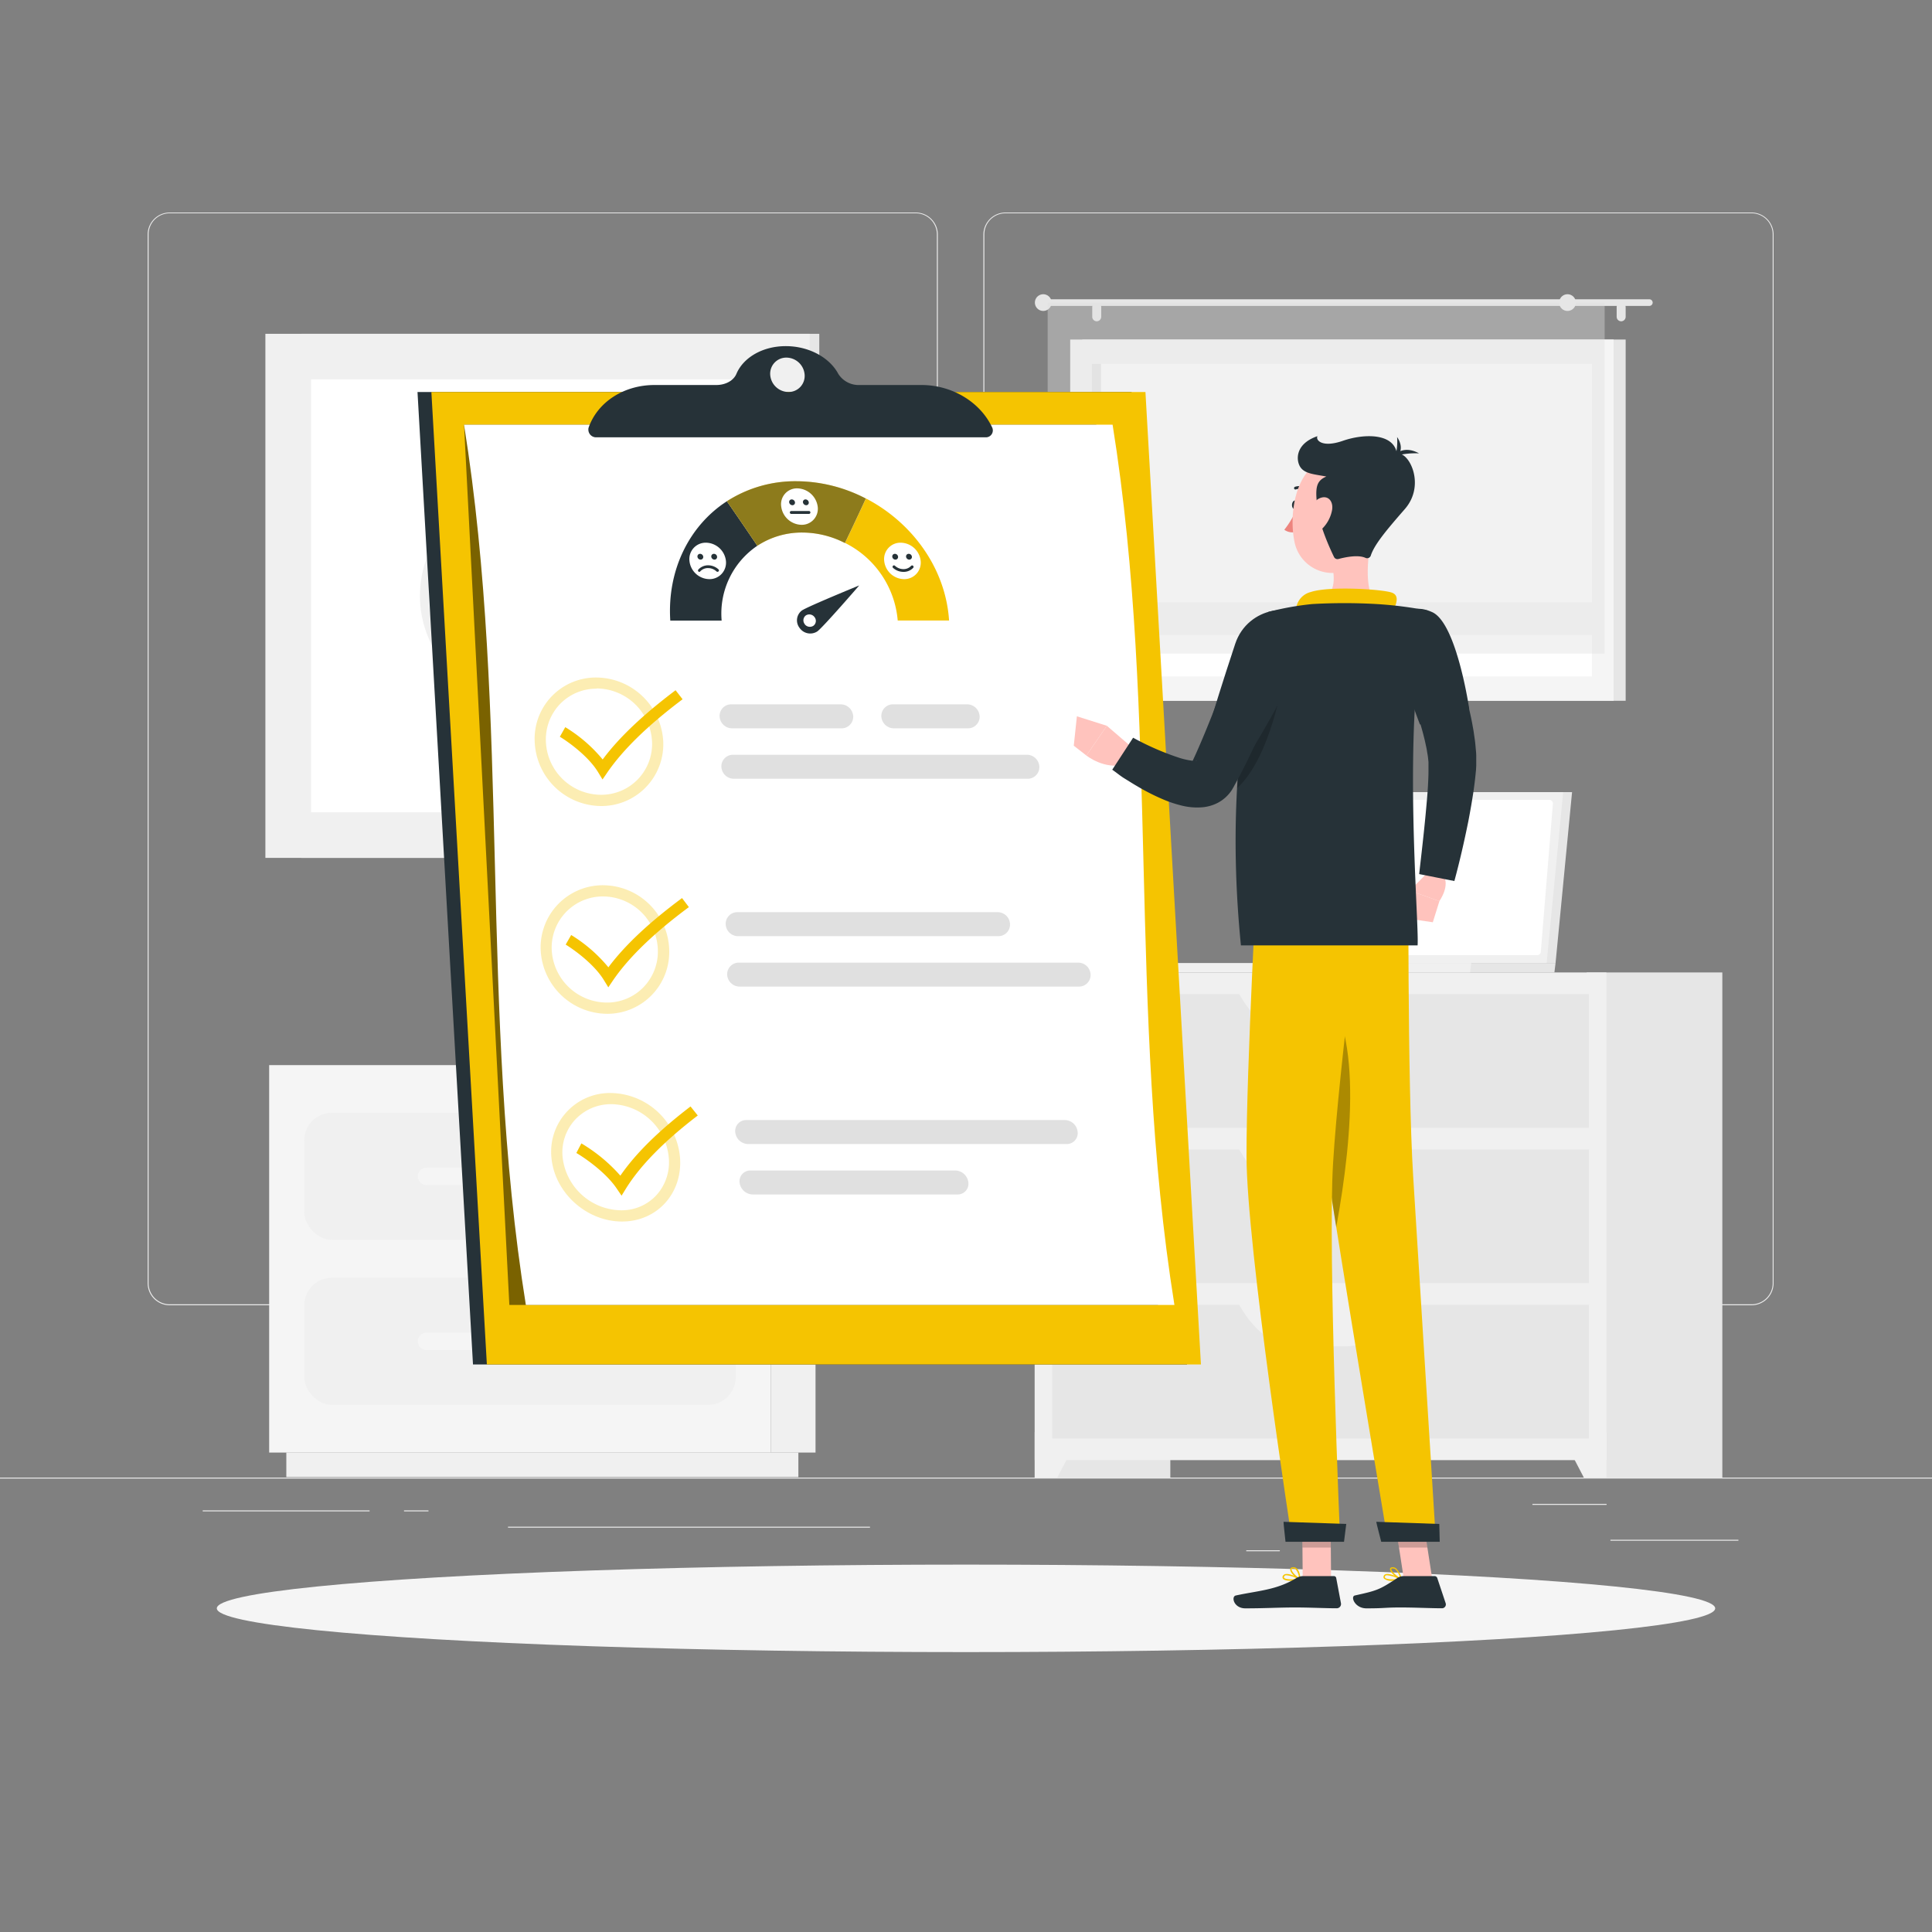 <svg xmlns="http://www.w3.org/2000/svg" viewBox="0 0 500 500"><rect x="0" y="0" width="500" height="500" fill="#808080" stroke="none"/><g id="freepik--background-complete--inject-36"><rect y="382.4" width="500" height="0.25" style="fill:#ebebeb"></rect><rect x="416.78" y="398.49" width="33.12" height="0.25" style="fill:#ebebeb"></rect><rect x="322.53" y="401.21" width="8.69" height="0.25" style="fill:#ebebeb"></rect><rect x="396.59" y="389.21" width="19.19" height="0.25" style="fill:#ebebeb"></rect><rect x="52.46" y="390.89" width="43.19" height="0.25" style="fill:#ebebeb"></rect><rect x="104.56" y="390.89" width="6.33" height="0.25" style="fill:#ebebeb"></rect><rect x="131.47" y="395.11" width="93.68" height="0.25" style="fill:#ebebeb"></rect><path d="M237,337.8H43.91a5.71,5.71,0,0,1-5.7-5.71V60.66A5.71,5.71,0,0,1,43.91,55H237a5.71,5.71,0,0,1,5.71,5.71V332.09A5.71,5.71,0,0,1,237,337.8ZM43.91,55.2a5.46,5.46,0,0,0-5.45,5.46V332.09a5.46,5.46,0,0,0,5.45,5.46H237a5.47,5.47,0,0,0,5.46-5.46V60.66A5.47,5.47,0,0,0,237,55.2Z" style="fill:#ebebeb"></path><path d="M453.31,337.8H260.21a5.72,5.72,0,0,1-5.71-5.71V60.66A5.72,5.72,0,0,1,260.21,55h193.1A5.71,5.71,0,0,1,459,60.66V332.09A5.71,5.71,0,0,1,453.31,337.8ZM260.21,55.2a5.47,5.47,0,0,0-5.46,5.46V332.09a5.47,5.47,0,0,0,5.46,5.46h193.1a5.47,5.47,0,0,0,5.46-5.46V60.66a5.47,5.47,0,0,0-5.46-5.46Z" style="fill:#ebebeb"></path><rect x="267.78" y="251.67" width="35.1" height="130.73" transform="translate(570.66 634.07) rotate(180)" style="fill:#e6e6e6"></rect><polygon points="273.62 382.4 267.78 382.4 267.78 370.63 279.75 370.63 273.62 382.4" style="fill:#f0f0f0"></polygon><rect x="410.64" y="251.67" width="35.1" height="130.73" transform="translate(856.38 634.07) rotate(180)" style="fill:#e6e6e6"></rect><rect x="267.78" y="251.67" width="147.96" height="126.21" transform="translate(683.52 629.55) rotate(180)" style="fill:#f0f0f0"></rect><rect x="272.31" y="257.26" width="138.89" height="34.61" transform="translate(683.52 549.13) rotate(180)" style="fill:#e6e6e6"></rect><path d="M335.2,268h13.12c5.7,0,11.15-4.27,15.07-11.81H320.13C324.05,263.75,329.5,268,335.2,268Z" style="fill:#f0f0f0"></path><polygon points="409.9 382.4 415.74 382.4 415.74 370.63 403.77 370.63 409.9 382.4" style="fill:#f0f0f0"></polygon><rect x="272.31" y="297.47" width="138.89" height="34.61" transform="translate(683.52 629.55) rotate(180)" style="fill:#e6e6e6"></rect><path d="M335.2,308.22h13.12c5.7,0,11.15-4.27,15.07-11.81H320.13C324.05,304,329.5,308.22,335.2,308.22Z" style="fill:#f0f0f0"></path><rect x="272.31" y="337.67" width="138.89" height="34.61" transform="translate(683.52 709.96) rotate(180)" style="fill:#e6e6e6"></rect><path d="M335.2,348.43h13.12c5.7,0,11.15-4.27,15.07-11.81H320.13C324.05,344.16,329.5,348.43,335.2,348.43Z" style="fill:#f0f0f0"></path><rect x="78" y="86.38" width="134.04" height="135.63" transform="translate(290.03 308.4) rotate(180)" style="fill:#e6e6e6"></rect><rect x="68.69" y="86.38" width="140.88" height="135.63" transform="translate(278.25 308.4) rotate(180)" style="fill:#f0f0f0"></rect><rect x="83.11" y="95.56" width="112.03" height="117.27" transform="translate(293.33 15.08) rotate(90)" style="fill:#fff"></rect><path d="M138.32,113,116.8,134.56a27.81,27.81,0,0,0,0,39.28l21.52,21.53a1.13,1.13,0,0,0,1.6,0l21.53-21.53a27.81,27.81,0,0,0,0-39.28L139.93,113A1.15,1.15,0,0,0,138.32,113Zm-19.92,59.2a25.54,25.54,0,0,1,0-36.07Zm41.45,0V136.17A25.54,25.54,0,0,1,159.85,172.24Z" style="fill:#f0f0f0"></path><polygon points="406.85 205 331.96 205 327.69 249.22 402.58 249.22 406.85 205" style="fill:#e6e6e6"></polygon><polygon points="402.58 249.22 402.28 251.67 327.38 251.67 327.69 249.22 402.58 249.22" style="fill:#e6e6e6"></polygon><polygon points="404.55 205 329.66 205 325.38 249.22 400.27 249.22 404.55 205" style="fill:#f0f0f0"></polygon><path d="M398.76,246.34,401.89,208a.94.94,0,0,0-.93-1H332.11a.94.94,0,0,0-.94.86L328,246.19a.94.94,0,0,0,.94,1h68.85A.93.93,0,0,0,398.76,246.34Z" style="fill:#fff"></path><polygon points="380.76 249.22 380.46 251.67 297.99 251.67 298.29 249.22 380.76 249.22" style="fill:#f0f0f0"></polygon><rect x="280.09" y="87.88" width="140.63" height="93.49" transform="translate(700.81 269.24) rotate(180)" style="fill:#e6e6e6"></rect><rect x="276.96" y="87.88" width="140.63" height="93.49" transform="translate(694.56 269.24) rotate(180)" style="fill:#f5f5f5"></rect><rect x="306.84" y="69.91" width="80.88" height="129.41" transform="translate(481.9 -212.66) rotate(90)" style="fill:#fff"></rect><rect x="243.31" y="133.44" width="80.88" height="2.36" transform="translate(418.37 -149.14) rotate(90)" style="fill:#e6e6e6"></rect><rect x="279.28" y="155.87" width="135.99" height="8.46" transform="translate(694.56 320.2) rotate(180)" style="fill:#f5f5f5"></rect><path d="M270.85,77.45h156a.87.87,0,0,1,.86.86h0a.86.86,0,0,1-.86.86h-156a.86.86,0,0,1-.87-.86h0A.87.87,0,0,1,270.85,77.45Z" style="fill:#e6e6e6"></path><path d="M267.83,78.31A2.16,2.16,0,1,0,270,76.15,2.16,2.16,0,0,0,267.83,78.31Z" style="fill:#e6e6e6"></path><path d="M419.55,83.15h0A1.17,1.17,0,0,0,420.72,82v-2.5a1.17,1.17,0,0,0-1.17-1.17h0a1.16,1.16,0,0,0-1.16,1.17V82A1.17,1.17,0,0,0,419.55,83.15Z" style="fill:#e6e6e6"></path><path d="M283.87,83.15h0A1.18,1.18,0,0,0,285,82v-2.5a1.17,1.17,0,0,0-1.17-1.17h0a1.16,1.16,0,0,0-1.16,1.17V82A1.17,1.17,0,0,0,283.87,83.15Z" style="fill:#e6e6e6"></path><rect x="271.12" y="78.31" width="144.15" height="90.83" transform="translate(686.4 247.45) rotate(180)" style="fill:#e0e0e0;opacity:0.4"></rect><path d="M403.51,78.31a2.16,2.16,0,1,0,2.16-2.16A2.16,2.16,0,0,0,403.51,78.31Z" style="fill:#e6e6e6"></path><rect x="199.5" y="275.65" width="11.56" height="100.27" transform="translate(410.56 651.57) rotate(180)" style="fill:#f0f0f0"></rect><rect x="74.1" y="375.92" width="132.52" height="6.35" transform="translate(280.72 758.19) rotate(180)" style="fill:#f0f0f0"></rect><rect x="69.66" y="275.65" width="129.84" height="100.27" style="fill:#f5f5f5"></rect><rect x="78.75" y="287.99" width="111.66" height="32.88" rx="7.12" style="fill:#f0f0f0"></rect><rect x="78.75" y="330.69" width="111.66" height="32.88" rx="7.12" style="fill:#f0f0f0"></rect><path d="M110.39,306.69h48.38a2.26,2.26,0,0,0,2.26-2.25h0a2.27,2.27,0,0,0-2.26-2.26H110.39a2.27,2.27,0,0,0-2.26,2.26h0A2.26,2.26,0,0,0,110.39,306.69Z" style="fill:#f5f5f5"></path><path d="M110.39,349.39h48.38a2.26,2.26,0,0,0,2.26-2.25h0a2.27,2.27,0,0,0-2.26-2.26H110.39a2.27,2.27,0,0,0-2.26,2.26h0A2.26,2.26,0,0,0,110.39,349.39Z" style="fill:#f5f5f5"></path></g><g id="freepik--Shadow--inject-36"><ellipse id="freepik--path--inject-36" cx="250" cy="416.24" rx="193.89" ry="11.32" style="fill:#f5f5f5"></ellipse></g><g id="freepik--Survey--inject-36"><polygon points="292.85 101.45 108.05 101.45 122.41 353.12 307.2 353.12 292.85 101.45" style="fill:#263238"></polygon><polygon points="296.44 101.45 111.64 101.45 126 353.12 310.8 353.12 296.44 101.45" style="fill:#F5C401"></polygon><path d="M283.71,109.91H120.09l11.73,227.81H299.69Z" style="opacity:0.5"></path><path d="M120.09,109.91c12.16,75.94,3.82,151.88,16,227.81H303.94c-12.16-75.93-3.82-151.87-16-227.81Z" style="fill:#fff"></path><g style="opacity:0.3"><path d="M154.41,178.17A14.47,14.47,0,0,1,168.75,192a13.14,13.14,0,0,1-13.26,13.69,14.34,14.34,0,0,1-14.21-13.77,13.23,13.23,0,0,1,3.63-9.69,13.05,13.05,0,0,1,9.5-4m-.1-2.89a15.85,15.85,0,0,0-15.93,16.63,17.31,17.31,0,0,0,17.15,16.63,16,16,0,0,0,16.12-16.63,17.47,17.47,0,0,0-17.34-16.63Z" style="fill:#F5C401"></path></g><path d="M247.22,302.92h-53a2.79,2.79,0,0,0-2.82,3.1h0a3.51,3.51,0,0,0,3.41,3.11h53a2.77,2.77,0,0,0,2.8-3.11h0A3.49,3.49,0,0,0,247.22,302.92Z" style="fill:#e0e0e0"></path><path d="M275.57,289.87H193.15a2.83,2.83,0,0,0-2.87,3.1h0a3.4,3.4,0,0,0,3.34,3.11H276A2.83,2.83,0,0,0,278.9,293h0A3.39,3.39,0,0,0,275.57,289.87Z" style="fill:#e0e0e0"></path><g style="opacity:0.3"><path d="M156.1,232a14.26,14.26,0,0,1,14.15,13.77,13.26,13.26,0,0,1-3.69,9.69,13.1,13.1,0,0,1-9.54,4,14.35,14.35,0,0,1-14.24-13.77A13.24,13.24,0,0,1,156.1,232m0-2.9h0a16.09,16.09,0,0,0-16.18,16.63,17.33,17.33,0,0,0,17.22,16.64,16,16,0,0,0,16.05-16.64,17.21,17.21,0,0,0-17.09-16.63Z" style="fill:#F5C401"></path></g><path d="M217.8,188.49H189.45a3.25,3.25,0,0,1-3.22-3.11h0a3,3,0,0,1,3-3.1h28.34a3.27,3.27,0,0,1,3.24,3.1h0A3,3,0,0,1,217.8,188.49Z" style="fill:#e0e0e0"></path><path d="M250.52,188.49h-19.2a3.26,3.26,0,0,1-3.23-3.11h0a3,3,0,0,1,3-3.1h19.21a3.26,3.26,0,0,1,3.23,3.1h0A3,3,0,0,1,250.52,188.49Z" style="fill:#e0e0e0"></path><path d="M266,201.54H189.9a3.23,3.23,0,0,1-3.21-3.11h0a3,3,0,0,1,3-3.1h76.09a3.22,3.22,0,0,1,3.2,3.1h0A3,3,0,0,1,266,201.54Z" style="fill:#e0e0e0"></path><g style="opacity:0.3"><path d="M158.27,285.76a15.16,15.16,0,0,1,14.8,13.78,12.65,12.65,0,0,1-3.11,9.68,12.21,12.21,0,0,1-9.26,4,15.44,15.44,0,0,1-15.1-13.77,12.48,12.48,0,0,1,3.26-9.69,12.66,12.66,0,0,1,9.41-4m-.14-2.89A15.2,15.2,0,0,0,142.7,299.5c.77,9.18,9.1,16.63,18.28,16.63s15.76-7.45,15-16.63a18.24,18.24,0,0,0-17.84-16.63Z" style="fill:#F5C401"></path></g><path d="M279,249.13H191.19a3,3,0,0,0-3,3.1h0a3.24,3.24,0,0,0,3.21,3.1h87.85a3,3,0,0,0,3-3.1h0A3.22,3.22,0,0,0,279,249.13Z" style="fill:#e0e0e0"></path><path d="M258.19,236.07H190.81a3,3,0,0,0-3,3.11h0a3.21,3.21,0,0,0,3.19,3.1h67.39a3,3,0,0,0,3-3.1h0A3.2,3.2,0,0,0,258.19,236.07Z" style="fill:#e0e0e0"></path><path d="M155.93,201.72l-1.18-1.94c-2.59-4.23-8-8-9.86-9.11l1.4-2.48a38.24,38.24,0,0,1,9.68,8.36c4.25-5.71,10.46-11.58,18.87-17.92l1.81,2.34c-9,6.77-15.38,13-19.47,18.93C156.77,200.51,156.35,201.12,155.93,201.72Z" style="fill:#F5C401"></path><path d="M157.43,255.52c-.39-.65-.79-1.3-1.19-1.94-2.6-4.23-8-8-9.84-9.12l1.42-2.48a38.34,38.34,0,0,1,9.63,8.36c4.26-5.7,10.52-11.58,19.06-17.92l1.77,2.34c-9.12,6.77-15.54,13-19.61,18.93Z" style="fill:#F5C401"></path><path d="M160.86,309.44l-1.32-1.94c-2.88-4.23-8.46-8-10.38-9.11l1.3-2.48a42.05,42.05,0,0,1,10.09,8.35c3.92-5.7,9.88-11.58,18.16-17.91l1.87,2.34c-8.84,6.77-14.91,13-18.6,18.93Z" style="fill:#F5C401"></path><path d="M224.1,129q-2.64,5.76-5.41,11.51a24.75,24.75,0,0,1,13.64,20.08h13.29C244.74,147,236,135.17,224.1,129Z" style="fill:#F5C401"></path><path d="M173.47,160.61h13.29A21.17,21.17,0,0,1,196,141.24q-3.88-5.76-7.88-11.52C178.42,136,172.62,147.51,173.47,160.61Z" style="fill:#263238"></path><path d="M206.12,124.54a32.74,32.74,0,0,0-18,5.18q4,5.76,7.88,11.52a21,21,0,0,1,11.66-3.42,24.25,24.25,0,0,1,11,2.71q2.76-5.76,5.41-11.51A39.2,39.2,0,0,0,206.12,124.54Z" style="fill:#F5C401"></path><path d="M206.12,124.54a32.74,32.74,0,0,0-18,5.18q4,5.76,7.88,11.52a21,21,0,0,1,11.66-3.42,24.25,24.25,0,0,1,11,2.71q2.76-5.76,5.41-11.51A39.2,39.2,0,0,0,206.12,124.54Z" style="fill:#263238;opacity:0.5"></path><path d="M222.36,151.51S208.94,157,207.52,158a3.19,3.19,0,0,0-.57,4.53,3.35,3.35,0,0,0,4.58.87C213,162.34,222.38,151.51,222.36,151.51Zm-14.1,10a1.57,1.57,0,0,1,.28-2.23,1.67,1.67,0,0,1,2.26.43,1.57,1.57,0,0,1-.28,2.23A1.67,1.67,0,0,1,208.26,161.55Z" style="fill:#263238"></path><path d="M238.27,145.16a4.26,4.26,0,0,1-4.32,4.72,5.25,5.25,0,0,1-5.12-4.72,4.23,4.23,0,0,1,4.28-4.71A5.28,5.28,0,0,1,238.27,145.16Z" style="fill:#fff"></path><path d="M232.42,144.08a.68.68,0,0,1-.68.75.83.83,0,0,1-.82-.75.67.67,0,0,1,.68-.75A.83.83,0,0,1,232.42,144.08Z" style="fill:#263238"></path><path d="M236,144.08a.68.68,0,0,1-.69.75.85.85,0,0,1-.82-.75.67.67,0,0,1,.69-.75A.83.83,0,0,1,236,144.08Z" style="fill:#263238"></path><path d="M233.77,148h0a4,4,0,0,1-2.67-1.05.37.37,0,0,1,0-.52.36.36,0,0,1,.52,0,3.25,3.25,0,0,0,2.17.86h0a2.66,2.66,0,0,0,2-.84.37.37,0,1,1,.54.51A3.38,3.38,0,0,1,233.77,148Z" style="fill:#263238"></path><path d="M211.62,131.1a4.15,4.15,0,0,1-4.2,4.72,5.41,5.41,0,0,1-5.24-4.72,4.1,4.1,0,0,1,4.16-4.71A5.46,5.46,0,0,1,211.62,131.1Z" style="fill:#fff"></path><path d="M205.74,130a.66.66,0,0,1-.66.75.87.87,0,0,1-.84-.75.65.65,0,0,1,.66-.75A.86.86,0,0,1,205.74,130Z" style="fill:#263238"></path><path d="M209.31,130a.66.66,0,0,1-.67.75.88.88,0,0,1-.84-.75.66.66,0,0,1,.67-.75A.87.87,0,0,1,209.31,130Z" style="fill:#263238"></path><path d="M209.41,133h-4.68a.38.38,0,0,1,0-.75h4.68a.38.38,0,0,1,0,.75Z" style="fill:#263238"></path><path d="M187.87,145.16a4.26,4.26,0,0,1-4.32,4.72,5.25,5.25,0,0,1-5.12-4.72,4.23,4.23,0,0,1,4.28-4.71A5.29,5.29,0,0,1,187.87,145.16Z" style="fill:#fff"></path><path d="M182,144.08a.68.68,0,0,1-.68.75.83.83,0,0,1-.82-.75.67.67,0,0,1,.68-.75A.83.83,0,0,1,182,144.08Z" style="fill:#263238"></path><path d="M185.58,144.08a.67.67,0,0,1-.68.75.85.85,0,0,1-.82-.75.67.67,0,0,1,.68-.75A.82.82,0,0,1,185.58,144.08Z" style="fill:#263238"></path><path d="M181,148a.35.35,0,0,1-.25-.1.37.37,0,0,1,0-.52,3.43,3.43,0,0,1,2.53-1.08,4,4,0,0,1,2.67,1.06.36.36,0,0,1,0,.52.39.39,0,0,1-.53,0,3.2,3.2,0,0,0-2.18-.86,2.68,2.68,0,0,0-2,.83A.39.39,0,0,1,181,148Z" style="fill:#263238"></path><path d="M256.74,110.56c-3.12-6.57-10.4-10.92-18.25-10.92h-16a6.24,6.24,0,0,1-5.55-2.9c-2.23-4.18-7.55-7.16-13.59-7.16s-11,3-12.76,7.16c-.73,1.76-2.82,2.9-5.22,2.9h-16c-7.85,0-14.64,4.35-17,10.92a1.62,1.62,0,0,0-.1.72,2,2,0,0,0,2,1.9H255.15A1.79,1.79,0,0,0,256.74,110.56ZM204,101.45A4.78,4.78,0,0,1,199.33,97a4.16,4.16,0,0,1,4.2-4.45A4.77,4.77,0,0,1,208.24,97,4.16,4.16,0,0,1,204,101.45Z" style="fill:#263238"></path></g><g id="freepik--Character--inject-36"><path d="M360.42,409.11a3.2,3.2,0,0,1-2.22-.55.69.69,0,0,1-.07-.76.74.74,0,0,1,.51-.41c1.18-.33,3.91,1.13,4,1.2a.17.17,0,0,1,.1.18.15.15,0,0,1-.12.14A12.92,12.92,0,0,1,360.42,409.11Zm-1.32-1.42a1.11,1.11,0,0,0-.33,0,.45.45,0,0,0-.32.24c-.1.22,0,.33,0,.39.4.47,2.26.48,3.6.29A8.65,8.65,0,0,0,359.1,407.69Z" style="fill:#F5C401"></path><path d="M362.62,408.91h-.07c-.93-.4-2.87-2-2.83-2.82,0-.2.12-.44.6-.49a1.42,1.42,0,0,1,1,.3,5.65,5.65,0,0,1,1.46,2.83.18.18,0,0,1,0,.16A.17.17,0,0,1,362.62,408.91Zm-2.13-3h-.1c-.31,0-.32.15-.32.19,0,.5,1.31,1.75,2.28,2.29a4.66,4.66,0,0,0-1.23-2.26A1,1,0,0,0,360.49,405.93Z" style="fill:#F5C401"></path><polygon points="370.68 408.74 363.33 408.74 360.7 391.72 368.05 391.72 370.68 408.74" style="fill:#ffc3bd"></polygon><path d="M363.28,407.89h8a.74.74,0,0,1,.68.5l2.18,6.53a1,1,0,0,1-.91,1.3c-2.9,0-7.1-.21-10.74-.21-4.25,0-3.87.23-8.86.23-3,0-4.19-3.05-3-3.33,5.61-1.25,6.26-1.39,10.88-4.45A3.09,3.09,0,0,1,363.28,407.89Z" style="fill:#263238"></path><polygon points="360.7 391.73 362.06 400.5 369.41 400.5 368.05 391.73 360.7 391.73" style="opacity:0.2"></polygon><path d="M369.84,225.45l-5,5.05,7.66,2.71s3-4.12.89-6.94Z" style="fill:#ffc3bd"></path><polygon points="363.16 237.56 370.81 238.68 372.52 233.21 364.86 230.5 363.16 237.56" style="fill:#ffc3bd"></polygon><path d="M373.18,163.27c.65,1.4,1.17,2.59,1.69,3.89s1,2.55,1.5,3.83c.95,2.57,1.8,5.19,2.59,7.84a82.8,82.8,0,0,1,2,8.15l.38,2.1.31,2.14c.11.71.18,1.45.24,2.18s.16,1.39.16,2.31l0,1.3,0,1.15-.06,1.13-.11,1.07c-.13,1.44-.32,2.79-.5,4.16-.4,2.7-.86,5.34-1.37,8-1.06,5.23-2.22,10.34-3.62,15.49l-9.11-1.8c.58-5.08,1.18-10.24,1.66-15.32.23-2.54.48-5.07.62-7.55.06-1.22.13-2.46.13-3.63v-.88l0-.81,0-.81-.07-.66a15,15,0,0,0-.22-1.57c-.09-.56-.17-1.12-.3-1.69l-.37-1.71-.43-1.72c-.62-2.3-1.32-4.61-2.12-6.92s-1.69-4.61-2.63-6.89c-.46-1.15-.94-2.29-1.44-3.41s-1-2.29-1.49-3.26Z" style="fill:#263238"></path><path d="M338.65,221.87s1.22,56.24,4.52,78.64c3.44,23.3,16,98.29,16,98.29h12.44s-4.46-71.37-5.88-94.3c-1.55-25-1.21-82.63-1.21-82.63Z" style="fill:#F5C401"></path><path d="M356.18,393.84c-.06,0,1.28,5.17,1.28,5.17H372.6l-.11-4.61Z" style="fill:#263238"></path><ellipse cx="335.11" cy="130.65" rx="1.13" ry="0.74" transform="translate(184.13 457.11) rotate(-86.48)" style="fill:#263238"></ellipse><path d="M335.54,131.78a23.2,23.2,0,0,1-3.16,5.32,3.52,3.52,0,0,0,2.95.56Z" style="fill:#ed847e"></path><path d="M338.18,127.2a.43.43,0,0,1-.22-.06,2.82,2.82,0,0,0-2.57-.48.36.36,0,0,1-.47-.21.37.37,0,0,1,.23-.47,3.55,3.55,0,0,1,3.26.56.37.37,0,0,1,.07.51A.38.38,0,0,1,338.18,127.2Z" style="fill:#263238"></path><path d="M355.3,137.52c-1.24,5.38-2.64,15.23,1,18.81,0,0-1.66,5.45-11.65,5.45-11,0-5.05-5.45-5.05-5.45,6-1.43,6.05-5.87,5.15-10.05Z" style="fill:#ffc3bd"></path><path d="M360.17,158.85c1.08-2.19,2.27-4.71,0-5.49-2.48-.87-16.19-1.75-21-.13a5,5,0,0,0-3.61,6.08Z" style="fill:#F5C401"></path><path d="M370.69,158.44c6.33,2.92,9.55,25.06,9.55,25.06l-12.75,4a129.49,129.49,0,0,1-5.53-18C360,160.26,364.21,155.46,370.69,158.44Z" style="fill:#263238"></path><path d="M292.33,192.89l-5.88-5.06-5.29,7.7s4.75,3.81,10,2.25Z" style="fill:#ffc3bd"></path><polygon points="278.7 185.38 277.89 192.99 281.16 195.53 286.45 187.83 278.7 185.38" style="fill:#ffc3bd"></polygon><path d="M356.65,129.33c-.74,7.64-.79,12.14-4.79,16.06A10,10,0,0,1,335,140.16c-1.4-6.86,0-18.2,7.63-21.24A10.09,10.09,0,0,1,356.65,129.33Z" style="fill:#ffc3bd"></path><path d="M341,131.78c-.67-5.28-.56-7.28,2.26-8.45-2.93-.58-5.47-.66-6.68-2.37s-1.5-6.08,4.38-8.08c-.54,1,1.17,3.08,6.58,1.2s13.29-2.08,14,3.42c2.86-1,7.65,7.83,2,14.28-4.71,5.4-7.85,9.13-8.78,12a1,1,0,0,1-1.37.6c-1.95-.91-5.44-.13-7,.29a1,1,0,0,1-1.14-.51C344.24,142.08,341.51,136.14,341,131.78Z" style="fill:#263238"></path><path d="M360.48,118.17s2.32-3.27,6.77-.84A20.16,20.16,0,0,0,360.48,118.17Z" style="fill:#263238"></path><path d="M360.86,118.87s3.23-2,.71-5.77A14.53,14.53,0,0,1,360.86,118.87Z" style="fill:#263238"></path><path d="M344.74,132a9.15,9.15,0,0,1-2.68,4.95c-1.85,1.75-3.45.51-3.5-1.74-.05-2,.85-5.38,3-6.28S345.12,129.74,344.74,132Z" style="fill:#ffc3bd"></path><path d="M339.68,253.12c.72,16.78,1.85,36.26,3.49,47.39.63,4.24,1.55,10.18,2.65,17.07C350.24,293.46,352.88,262.38,339.68,253.12Z" style="opacity:0.3"></path><path d="M334.17,409.11c-.94,0-1.85-.13-2.14-.55a.68.68,0,0,1,0-.76,1,1,0,0,1,.57-.41c1.23-.33,3.75,1.13,3.86,1.2a.15.15,0,0,1,.07.18.18.18,0,0,1-.14.14A13.43,13.43,0,0,1,334.17,409.11Zm-1.11-1.42a1.18,1.18,0,0,0-.34,0,.53.53,0,0,0-.35.24c-.13.22-.09.33-.05.39.33.47,2.18.48,3.56.29A7.61,7.61,0,0,0,333.06,407.69Z" style="fill:#F5C401"></path><path d="M336.4,408.91h-.07c-.87-.4-2.58-2-2.41-2.82,0-.2.18-.44.66-.49a1.29,1.29,0,0,1,1,.3c.91.77,1,2.75,1,2.83a.21.21,0,0,1-.08.16A.19.19,0,0,1,336.4,408.91Zm-1.69-3h-.1c-.32,0-.34.15-.35.19-.1.5,1.05,1.75,1.94,2.29a4,4,0,0,0-.89-2.26A.92.92,0,0,0,334.71,405.93Z" style="fill:#F5C401"></path><polygon points="344.48 408.74 337.14 408.74 337 391.72 344.35 391.72 344.48 408.74" style="fill:#ffc3bd"></polygon><path d="M337.21,407.89h8a.6.6,0,0,1,.6.5l1.23,6.53a1.11,1.11,0,0,1-1.11,1.3c-2.89,0-7.07-.21-10.7-.21-4.26,0-7.94.23-12.93.23-3,0-3.74-3.05-2.47-3.33,5.79-1.25,10.49-1.39,15.56-4.45A3.57,3.57,0,0,1,337.21,407.89Z" style="fill:#263238"></path><polygon points="337.01 391.73 337.07 400.5 344.42 400.5 344.36 391.73 337.01 391.73" style="opacity:0.2"></polygon><path d="M325.54,221.87s-3,54.93-2.94,77.33c0,23.3,11.8,99.6,11.8,99.6h12.44S343.6,323.86,345,301c1.49-25,8.71-79.11,8.71-79.11Z" style="fill:#F5C401"></path><path d="M332.18,393.84c-.06,0,.51,5.17.51,5.17h15.14l.58-4.61Z" style="fill:#263238"></path><path d="M328.22,158.37s-12.52,31.63-7.07,86.3h45.72c.48-6-4.3-58.26,2.52-86.68a101.36,101.36,0,0,0-13.1-1.66,145.28,145.28,0,0,0-16.7,0A74.84,74.84,0,0,0,328.22,158.37Z" style="fill:#263238"></path><path d="M321.75,187c-.68,5-1.24,10.71-1.6,17,8.88-8.16,11.92-28.49,11.92-28.49Z" style="opacity:0.2"></path><path d="M332.93,173.43c-1.8,4.68-3.62,9.19-5.62,13.72s-4.07,9-6.4,13.48L320,202.3l-.46.84c-.19.34-.17.36-.69,1.23a9.78,9.78,0,0,1-3.61,3.36,10.76,10.76,0,0,1-3.91,1.18,16.46,16.46,0,0,1-5.6-.45,31,31,0,0,1-4.24-1.38,55.15,55.15,0,0,1-7.17-3.6c-1.13-.65-2.21-1.35-3.28-2S289,200,287.85,199.2l5.4-8.28a70.26,70.26,0,0,0,12.15,5.27,18.34,18.34,0,0,0,2.73.62,3.84,3.84,0,0,0,1.6,0c.06,0-.13-.06-.46.11a2.69,2.69,0,0,0-1,.88c-.21.35.06-.17.15-.37l.36-.79.72-1.57c1.9-4.24,3.66-8.63,5.37-13s3.37-8.93,4.9-13.34Z" style="fill:#263238"></path><path d="M337.9,161.69c2.34,6.54-14.22,32.87-14.22,32.87l-9.82-9.73s2.51-8.27,5.82-18.23C322.94,156.81,335.67,155.44,337.9,161.69Z" style="fill:#263238"></path></g></svg>
